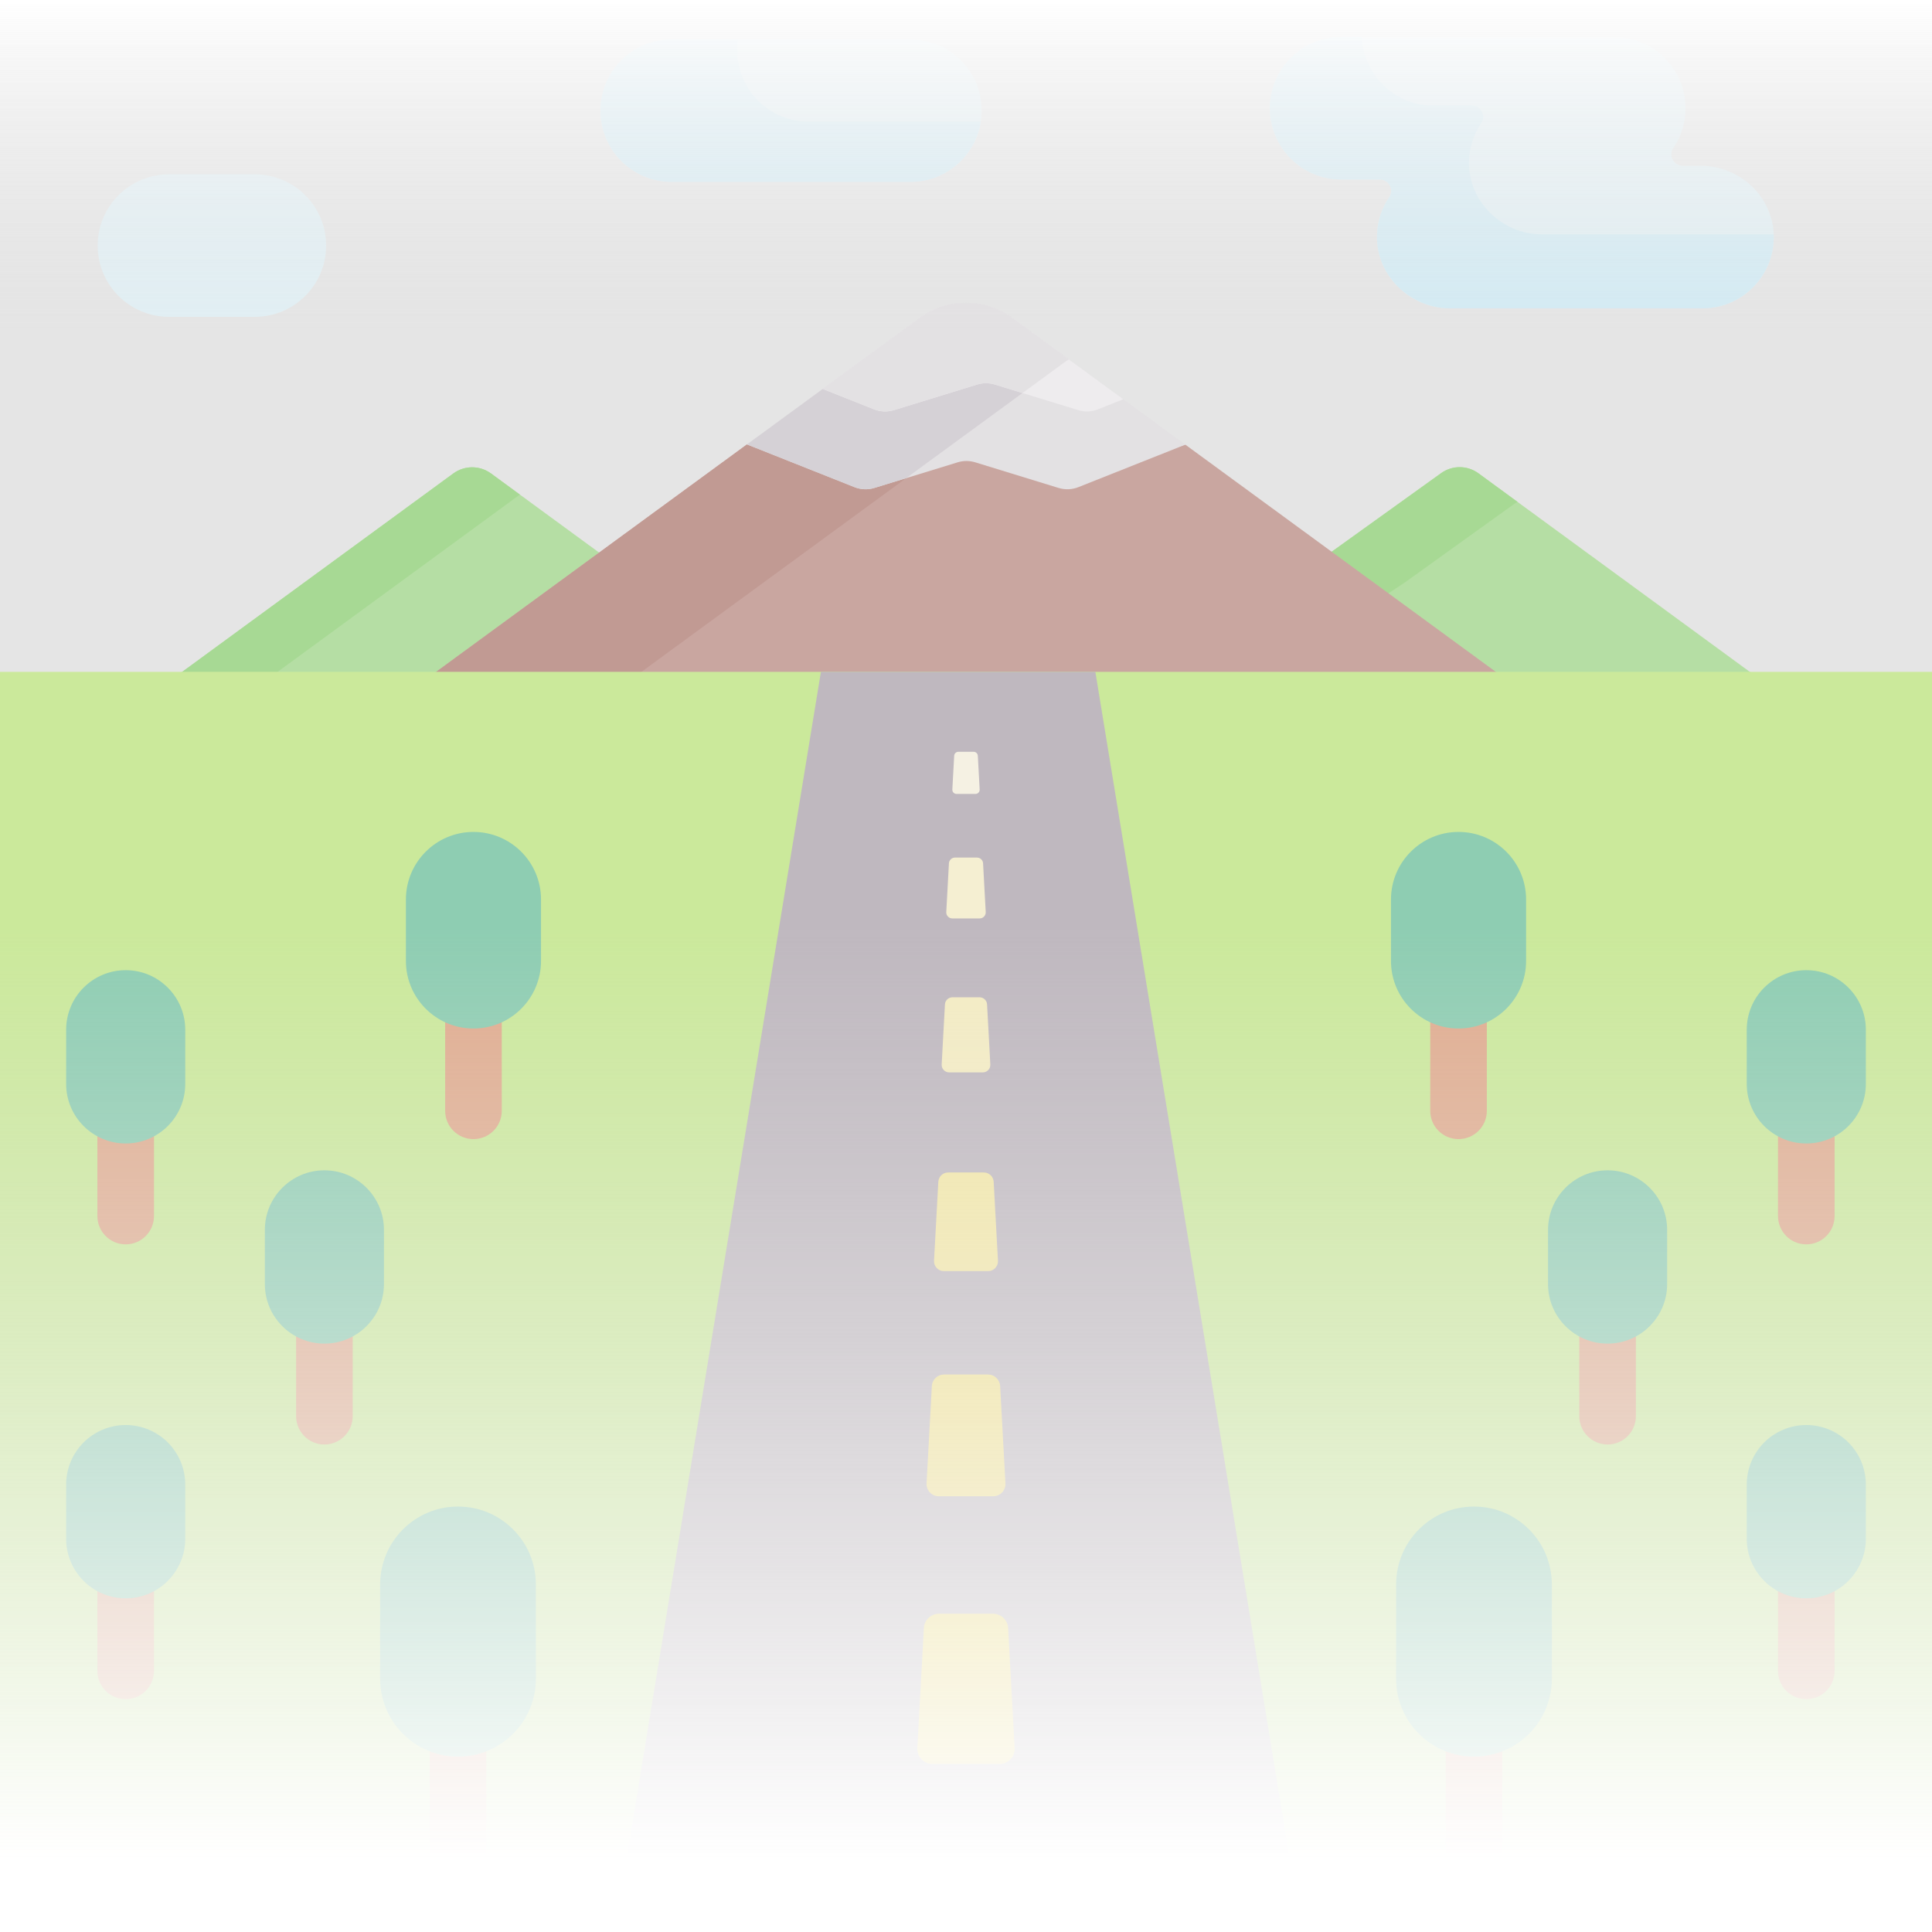 <svg width="512" height="512" viewBox="0 0 512 512" fill="none" xmlns="http://www.w3.org/2000/svg">
<rect width="512" height="512" fill="#E5E5E5"/>
<g style="mix-blend-mode:luminosity" opacity="0.61">
<path d="M204.29 180.595L158.78 146.445L130.11 125.465C127.14 123.295 123.11 123.295 120.14 125.465L44.8 180.595C44.8 180.595 40.232 213.578 44.8 213.578H175.266V180.595H204.29Z" fill="#97DA7B"/>
<path d="M62.144 186.416L137.484 131.286C137.585 131.212 137.696 131.161 137.8 131.092L130.11 125.465C127.14 123.295 123.11 123.295 120.14 125.465L44.8 180.595C44.8 180.595 40.232 213.578 44.8 213.578H60.182C59.696 204.112 62.144 186.416 62.144 186.416Z" fill="#80D261"/>
<path d="M391.81 125.435C388.87 123.275 384.87 123.255 381.9 125.395L352.91 146.215L300.85 180.595V223.417H467.2V180.595L391.81 125.435Z" fill="#97DA7B"/>
<path d="M320.123 188.832L372.183 154.452L401.173 133.632C401.496 133.399 401.835 133.204 402.18 133.022L391.81 125.435C388.87 123.275 384.87 123.255 381.9 125.395L352.91 146.215L300.85 180.595V223.417H320.123V188.832Z" fill="#80D261"/>
<path d="M314.12 117.834V117.835L283.255 126.252L256 117.775L228.375 126.252L197.961 117.775L112.11 180.595V223.418H399.89V180.595L314.12 117.834Z" fill="#B77E74"/>
<path d="M228.375 126.252L197.961 117.775L112.11 180.595V223.418H150.226V192.509L249.729 119.7L228.375 126.252Z" fill="#AA6A5F"/>
<path d="M512 178.046V502.195H0V178.046H152.669H192.495H321.321H361.002H512Z" fill="#BBEC6C"/>
<path d="M314.12 117.835L285.77 129.105C284.1 129.765 282.26 129.835 280.55 129.315L258.43 122.515C256.92 122.055 255.31 122.055 253.8 122.515L231.69 129.315C229.98 129.835 228.14 129.765 226.47 129.105L197.96 117.775L243.77 84.255C251.05 78.925 260.95 78.925 268.23 84.255L314.12 117.835Z" fill="#E2DEE2"/>
<path d="M240.798 86.43L197.961 117.775L226.47 129.105C228.14 129.765 229.98 129.835 231.69 129.315L240.14 126.716L281.886 96.169C282.333 95.842 282.789 95.536 283.255 95.249L270.283 85.757L268.23 84.255C264.59 81.59 260.295 80.258 256 80.258C251.705 80.258 247.41 81.591 243.77 84.255L240.798 86.43Z" fill="#CBC4CC"/>
<path d="M268.23 84.255C260.95 78.925 251.05 78.925 243.77 84.255L218.048 103.076L231.659 108.485C233.329 109.145 235.169 109.215 236.879 108.695L258.989 101.895C260.499 101.435 262.109 101.435 263.619 101.895L285.739 108.695C287.449 109.215 289.289 109.145 290.959 108.485L297.687 105.81L268.23 84.255Z" fill="#F3F0F3"/>
<path d="M290.284 178.046L343.35 502.195H164.482L217.549 178.046H290.284Z" fill="#A79BA7"/>
<path d="M264.914 467.459H247.085C244.799 467.459 242.981 465.54 243.106 463.257L244.839 431.434C244.954 429.32 246.702 427.666 248.818 427.666H263.18C265.297 427.666 267.044 429.321 267.159 431.434L268.892 463.257C269.018 465.539 267.2 467.459 264.914 467.459Z" fill="#FEDF30"/>
<path d="M263.226 396.517H248.774C246.921 396.517 245.448 394.961 245.548 393.111L246.953 367.315C247.046 365.602 248.463 364.26 250.179 364.26H261.821C263.537 364.26 264.953 365.601 265.047 367.315L266.452 393.111C266.552 394.962 265.079 396.517 263.226 396.517Z" fill="#FEE45A"/>
<path d="M261.857 336.861H250.142C248.64 336.861 247.446 335.6 247.527 334.1L248.666 313.19C248.742 311.801 249.89 310.714 251.281 310.714H260.718C262.109 310.714 263.257 311.801 263.333 313.19L264.472 334.1C264.554 335.6 263.359 336.861 261.857 336.861Z" fill="#FEE97D"/>
<path d="M260.458 284.194H251.542C250.399 284.194 249.49 283.234 249.552 282.093L250.419 266.178C250.477 265.121 251.351 264.293 252.409 264.293H259.592C260.651 264.293 261.525 265.121 261.582 266.178L262.449 282.093C262.511 283.234 261.602 284.194 260.458 284.194Z" fill="#FEF0AE"/>
<path d="M259.614 243.398H252.386C251.459 243.398 250.722 242.62 250.773 241.695L251.476 228.794C251.523 227.937 252.231 227.266 253.089 227.266H258.911C259.769 227.266 260.478 227.937 260.524 228.794L261.227 241.695C261.277 242.62 260.541 243.398 259.614 243.398Z" fill="#FFF5C6"/>
<path d="M258.503 210.404H253.498C252.856 210.404 252.346 209.865 252.381 209.224L252.868 200.29C252.9 199.697 253.391 199.232 253.985 199.232H258.017C258.611 199.232 259.102 199.697 259.134 200.29L259.621 209.224C259.655 209.866 259.144 210.404 258.503 210.404Z" fill="#FFF9E2"/>
<path d="M268.23 84.255C260.95 78.925 251.05 78.925 243.77 84.255L218.048 103.076L231.659 108.485C233.329 109.145 235.169 109.215 236.879 108.695L258.989 101.895C260.499 101.435 262.109 101.435 263.619 101.895L270.971 104.155L281.886 96.168C282.333 95.841 282.789 95.535 283.255 95.248L268.23 84.255Z" fill="#E2DEE2"/>
<path d="M125.474 301.881C121.331 301.881 117.974 298.523 117.974 294.381V261.36C117.974 257.218 121.331 253.86 125.474 253.86C129.617 253.86 132.974 257.218 132.974 261.36V294.381C132.974 298.523 129.616 301.881 125.474 301.881Z" fill="#DC8758"/>
<path d="M33.31 329.766C29.167 329.766 25.81 326.408 25.81 322.266V291.034C25.81 286.892 29.167 283.534 33.31 283.534C37.453 283.534 40.81 286.892 40.81 291.034V322.266C40.81 326.408 37.453 329.766 33.31 329.766Z" fill="#DC8758"/>
<path d="M85.972 382.803C81.829 382.803 78.472 379.445 78.472 375.303V344.072C78.472 339.93 81.829 336.572 85.972 336.572C90.115 336.572 93.472 339.93 93.472 344.072V375.303C93.472 379.445 90.114 382.803 85.972 382.803Z" fill="#DC8758"/>
<path d="M33.31 450.305C29.167 450.305 25.81 446.947 25.81 442.805V413.764C25.81 409.622 29.167 406.264 33.31 406.264C37.453 406.264 40.81 409.622 40.81 413.764V442.805C40.81 446.947 37.453 450.305 33.31 450.305Z" fill="#DC8758"/>
<path d="M121.379 502.173C117.236 502.173 113.879 498.815 113.879 494.673V453.531C113.879 449.389 117.236 446.031 121.379 446.031C125.522 446.031 128.879 449.389 128.879 453.531V494.673C128.879 498.815 125.521 502.173 121.379 502.173Z" fill="#DC8758"/>
<path d="M125.473 272.565C115.584 272.565 107.568 264.549 107.568 254.66V238.373C107.568 228.484 115.584 220.468 125.473 220.468C135.362 220.468 143.378 228.484 143.378 238.373V254.66C143.378 264.549 135.362 272.565 125.473 272.565Z" fill="#57BE92"/>
<path d="M33.311 303.034C24.594 303.034 17.527 295.967 17.527 287.25V272.892C17.527 264.175 24.594 257.108 33.311 257.108C42.028 257.108 49.095 264.175 49.095 272.892V287.25C49.095 295.967 42.028 303.034 33.311 303.034Z" fill="#57BE92"/>
<path d="M85.971 356.071C77.254 356.071 70.187 349.004 70.187 340.287V325.93C70.187 317.213 77.254 310.146 85.971 310.146C94.688 310.146 101.755 317.213 101.755 325.93V340.288C101.756 349.005 94.689 356.071 85.971 356.071Z" fill="#57BE92"/>
<path d="M33.311 423.573C24.594 423.573 17.527 416.506 17.527 407.789V393.431C17.527 384.714 24.594 377.647 33.311 377.647C42.028 377.647 49.095 384.714 49.095 393.431V407.789C49.095 416.506 42.028 423.573 33.311 423.573Z" fill="#57BE92"/>
<path d="M121.378 465.531C109.981 465.531 100.743 456.292 100.743 444.896V419.886C100.743 408.49 109.982 399.251 121.378 399.251C132.774 399.251 142.013 408.49 142.013 419.886V444.896C142.014 456.292 132.775 465.531 121.378 465.531Z" fill="#57BE92"/>
<path d="M386.526 301.881C382.383 301.881 379.026 298.523 379.026 294.381V258.36C379.026 254.218 382.383 250.86 386.526 250.86C390.669 250.86 394.026 254.218 394.026 258.36V294.381C394.026 298.523 390.669 301.881 386.526 301.881Z" fill="#DC8758"/>
<path d="M478.689 329.766C474.546 329.766 471.189 326.408 471.189 322.266V288.034C471.189 283.892 474.546 280.534 478.689 280.534C482.832 280.534 486.189 283.892 486.189 288.034V322.266C486.189 326.408 482.832 329.766 478.689 329.766Z" fill="#DC8758"/>
<path d="M426.028 382.803C421.885 382.803 418.528 379.445 418.528 375.303V341.072C418.528 336.93 421.885 333.572 426.028 333.572C430.171 333.572 433.528 336.93 433.528 341.072V375.303C433.528 379.445 430.171 382.803 426.028 382.803Z" fill="#DC8758"/>
<path d="M478.689 450.305C474.546 450.305 471.189 446.947 471.189 442.805V410.764C471.189 406.622 474.546 403.264 478.689 403.264C482.832 403.264 486.189 406.622 486.189 410.764V442.805C486.189 446.947 482.832 450.305 478.689 450.305Z" fill="#DC8758"/>
<path d="M390.621 502.173C386.478 502.173 383.121 498.815 383.121 494.673V450.531C383.121 446.389 386.478 443.031 390.621 443.031C394.764 443.031 398.121 446.389 398.121 450.531V494.673C398.121 498.815 394.764 502.173 390.621 502.173Z" fill="#DC8758"/>
<path d="M355.42 9.805H427.804C438.231 9.805 446.684 18.258 446.684 28.685C446.684 32.611 445.481 36.25 443.427 39.266C442.074 41.253 443.586 43.947 445.99 43.947H450.725C460.962 43.947 469.681 51.908 470.045 62.138C470.427 72.879 461.833 81.706 451.178 81.706H384.29C373.708 81.706 364.718 73.046 364.916 62.466C364.987 58.673 366.181 55.16 368.177 52.235C369.529 50.253 368.044 47.564 365.645 47.564H355.42C344.993 47.564 336.54 39.111 336.54 28.684C336.54 18.258 344.993 9.805 355.42 9.805Z" fill="#DFF6FD"/>
<path d="M408.674 62.096C398.092 62.096 389.102 53.436 389.3 42.856C389.371 39.063 390.565 35.55 392.561 32.625C393.913 30.643 392.428 27.954 390.029 27.954H379.804C369.624 27.954 361.348 19.89 360.961 9.804H355.42C344.993 9.804 336.54 18.257 336.54 28.684C336.54 39.111 344.993 47.564 355.42 47.564H365.645C368.044 47.564 369.53 50.252 368.177 52.235C366.182 55.16 364.988 58.674 364.916 62.466C364.717 73.046 373.708 81.706 384.29 81.706H451.177C461.833 81.706 470.427 72.879 470.045 62.138C470.045 62.124 470.042 62.111 470.041 62.096H408.674Z" fill="#C8EFFE"/>
<path d="M178.012 48.201H241.285C251.712 48.201 260.165 39.748 260.165 29.321C260.165 18.894 251.712 10.441 241.285 10.441H178.012C167.585 10.441 159.132 18.894 159.132 29.321C159.132 39.748 167.585 48.201 178.012 48.201Z" fill="#DFF6FD"/>
<path d="M214.275 32.22C203.848 32.22 195.395 23.767 195.395 13.34C195.395 12.351 195.494 11.388 195.64 10.441H178.012C167.585 10.441 159.132 18.894 159.132 29.321C159.132 39.748 167.585 48.201 178.012 48.201H241.285C250.723 48.201 258.521 41.268 259.92 32.221H214.275V32.22Z" fill="#C8EFFE"/>
<path d="M44.765 83.962H67.545C77.972 83.962 86.425 75.509 86.425 65.082C86.425 54.655 77.972 46.202 67.545 46.202H44.765C34.338 46.202 25.885 54.655 25.885 65.082C25.885 75.51 34.338 83.962 44.765 83.962Z" fill="#DFF6FD"/>
<path d="M386.527 272.565C396.416 272.565 404.432 264.549 404.432 254.66V238.373C404.432 228.484 396.416 220.468 386.527 220.468C376.638 220.468 368.622 228.484 368.622 238.373V254.66C368.621 264.549 376.638 272.565 386.527 272.565Z" fill="#57BE92"/>
<path d="M478.689 303.034C487.406 303.034 494.473 295.967 494.473 287.25V272.892C494.473 264.175 487.406 257.108 478.689 257.108C469.972 257.108 462.905 264.175 462.905 272.892V287.25C462.905 295.967 469.972 303.034 478.689 303.034Z" fill="#57BE92"/>
<path d="M426.029 356.071C434.746 356.071 441.813 349.004 441.813 340.287V325.93C441.813 317.213 434.746 310.146 426.029 310.146C417.312 310.146 410.245 317.213 410.245 325.93V340.288C410.244 349.005 417.311 356.071 426.029 356.071Z" fill="#57BE92"/>
<path d="M478.689 423.573C487.406 423.573 494.473 416.506 494.473 407.789V393.431C494.473 384.714 487.406 377.647 478.689 377.647C469.972 377.647 462.905 384.714 462.905 393.431V407.789C462.905 416.506 469.972 423.573 478.689 423.573Z" fill="#57BE92"/>
<path d="M390.621 465.531C402.018 465.531 411.256 456.292 411.256 444.896V419.886C411.256 408.49 402.017 399.251 390.621 399.251C379.225 399.251 369.986 408.49 369.986 419.886V444.896C369.986 456.292 379.225 465.531 390.621 465.531Z" fill="#57BE92"/>
</g>
<rect width="512" height="88" fill="url(#paint0_linear)"/>
<rect width="512" height="267" transform="matrix(1 0 0 -1 0 512)" fill="url(#paint1_linear)"/>
<defs>
<linearGradient id="paint0_linear" x1="256" y1="0" x2="256" y2="88" gradientUnits="userSpaceOnUse">
<stop stop-color="white"/>
<stop offset="1" stop-color="#E5E5E5" stop-opacity="0"/>
</linearGradient>
<linearGradient id="paint1_linear" x1="256" y1="0" x2="256" y2="267" gradientUnits="userSpaceOnUse">
<stop offset="0.073" stop-color="white"/>
<stop offset="1" stop-color="#E5E5E5" stop-opacity="0"/>
</linearGradient>
</defs>
</svg>
